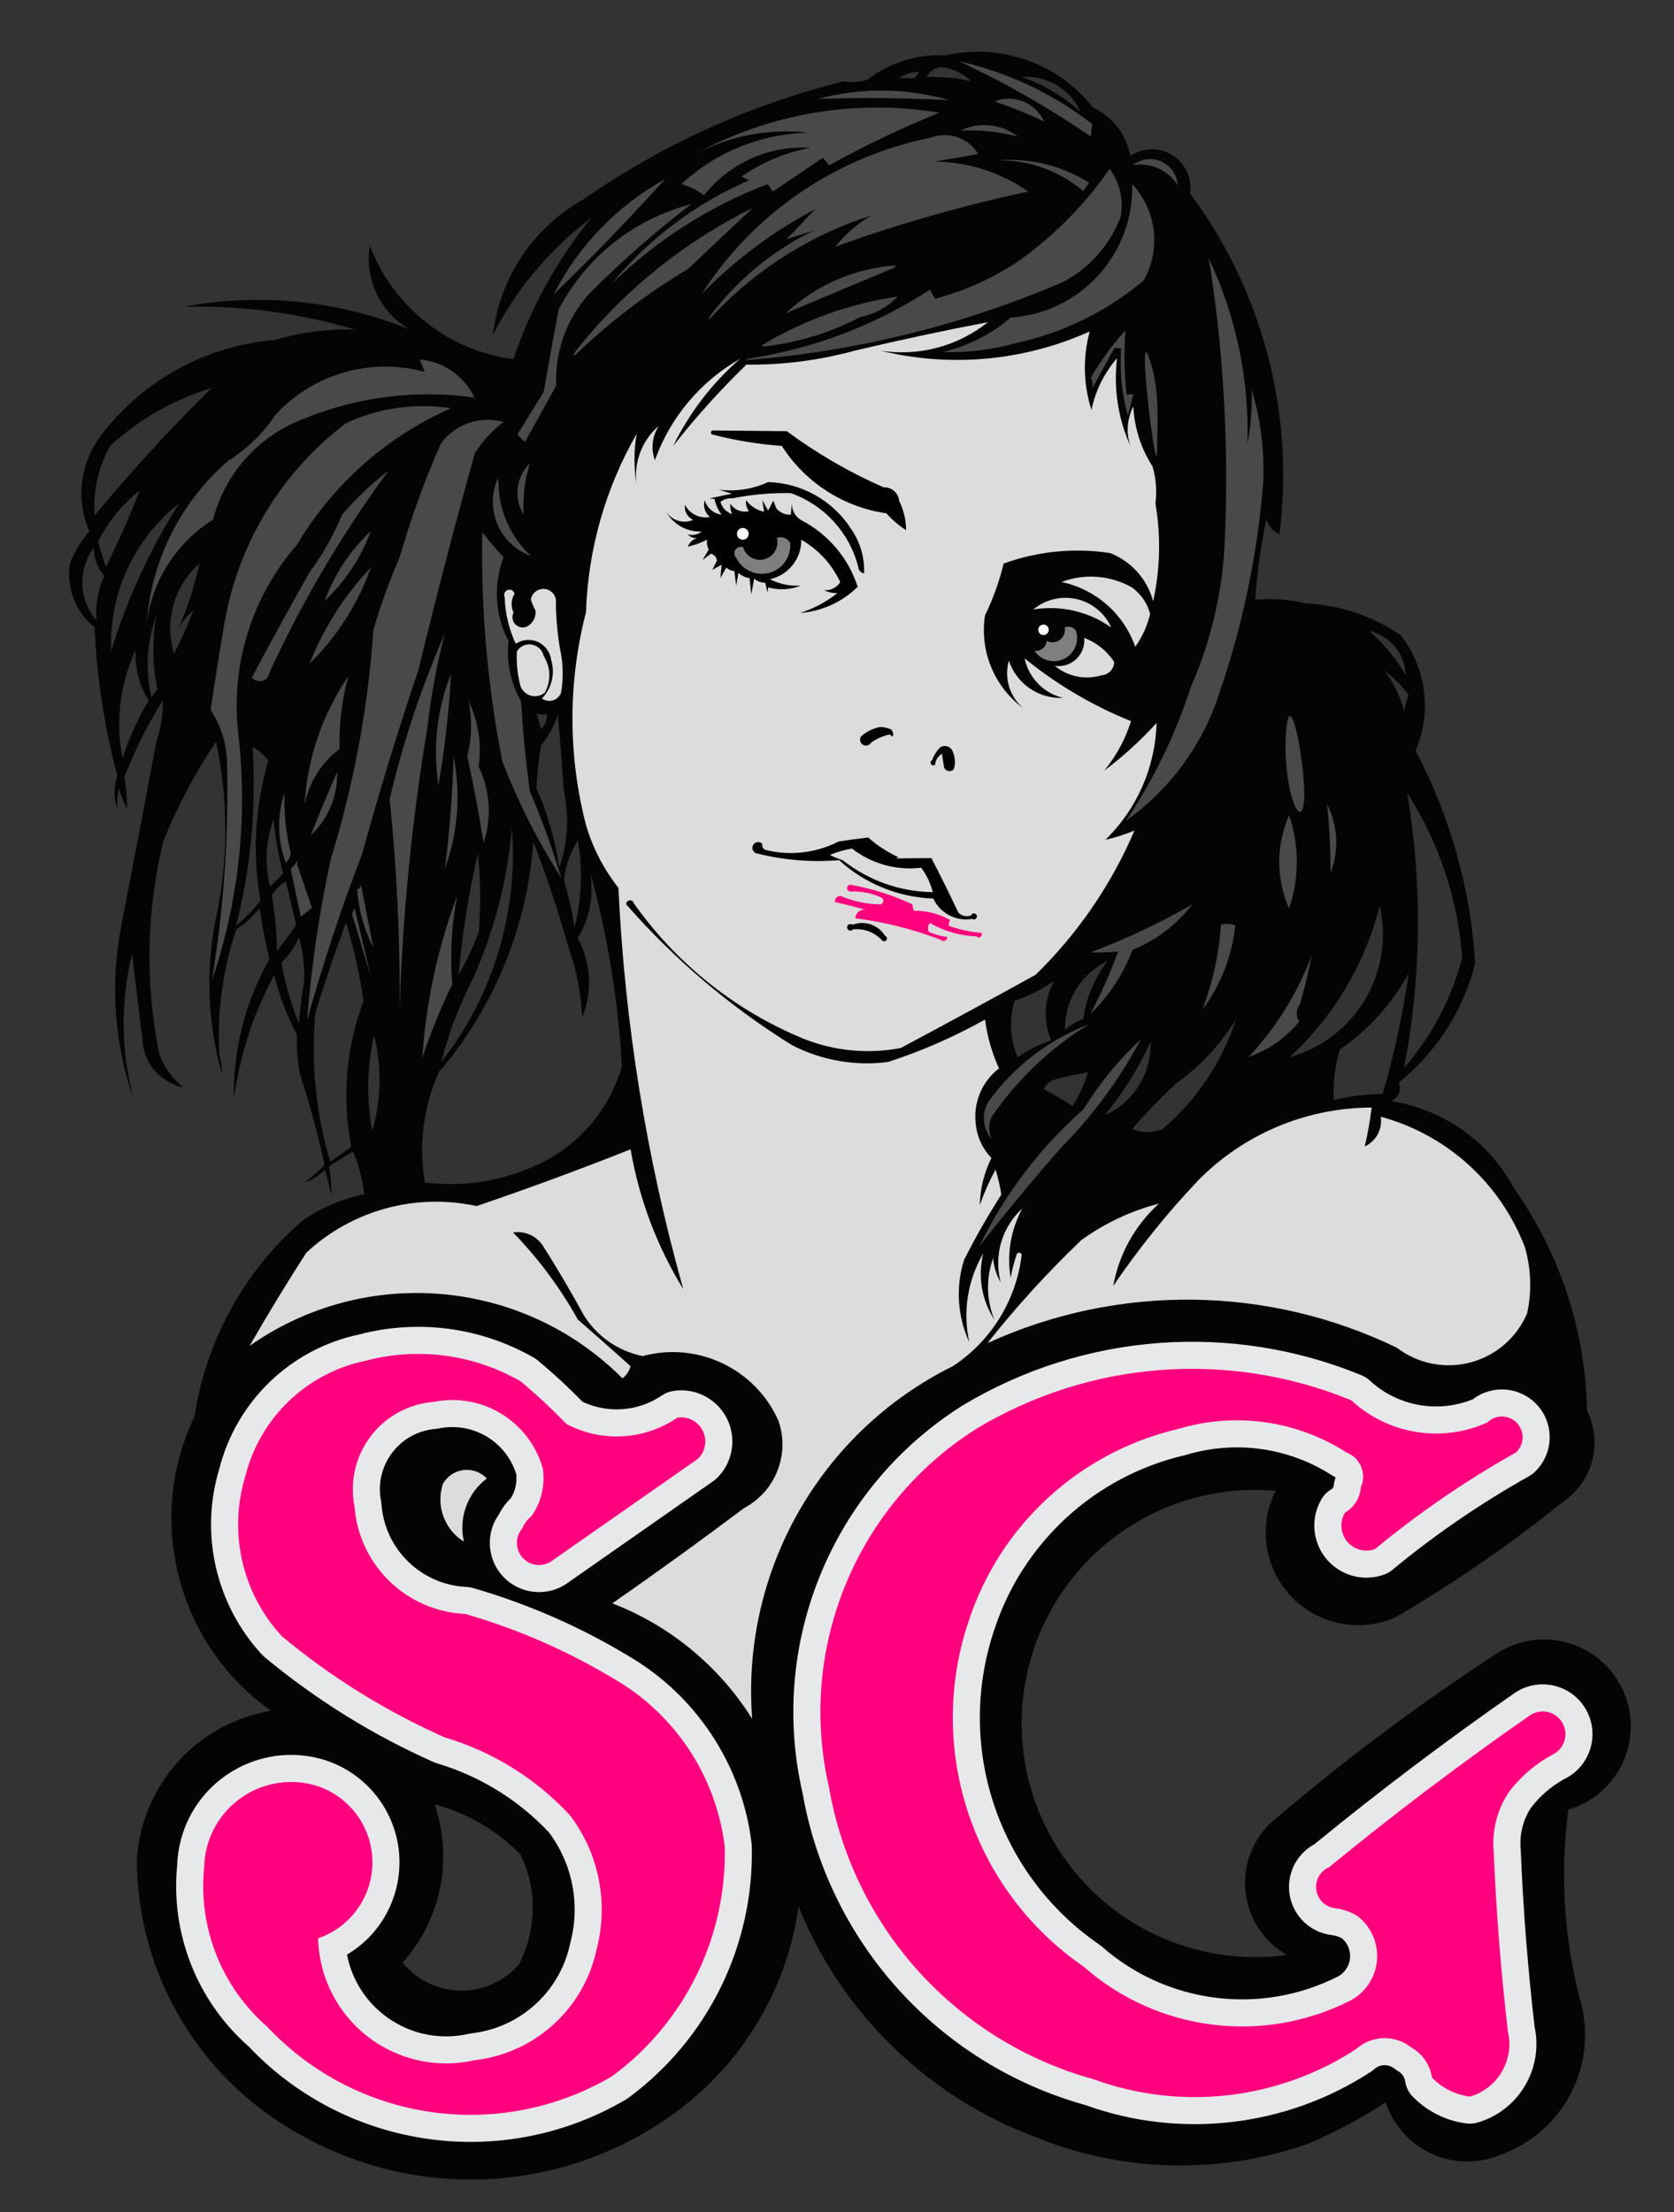 <?xml version="1.0" encoding="utf-8"?>
<!-- Generator: Adobe Illustrator 16.0.0, SVG Export Plug-In . SVG Version: 6.00 Build 0)  -->
<!DOCTYPE svg PUBLIC "-//W3C//DTD SVG 1.1//EN" "http://www.w3.org/Graphics/SVG/1.1/DTD/svg11.dtd">
<svg version="1.1" id="Capa_1" xmlns="http://www.w3.org/2000/svg" xmlns:xlink="http://www.w3.org/1999/xlink" x="0px" y="0px"
	 width="578.971px" height="764.961px" viewBox="0 0 578.971 764.961" enable-background="new 0 0 578.971 764.961"
	 xml:space="preserve">
<rect x="0" y="0" width="578.971" height="764.961" fill="#333333" stroke="none"/>
<g>
	<path fill-rule="evenodd" clip-rule="evenodd" fill="#040404" d="M127.904,84.886c-1.909,11.623,3.6,23.209,13.82,29.065
		c-24.776-10.071-51.929-12.797-78.212-7.852c20.02-0.519,39.996,2.131,59.188,7.852c-9.393-0.253-18.768,0.97-27.782,3.624
		c-23.333,1.938-44.793,13.543-59.188,32.01c-7.921,9.552-9.789,22.749-4.832,34.124c-2.76,3.261-5.001,6.927-6.644,10.871
		c-1.496,8.436,1.75,17.014,8.456,22.347c0.767,17.344,3.399,34.555,7.852,51.336c-1.238,3.725-1.238,7.75,0,11.475
		c-0.184-2.333,0.021-4.679,0.604-6.945c0.73,2.38,1.639,4.702,2.718,6.945c0.116-3.646-0.188-7.294-0.906-10.871
		c3.538-9.276,7.989-18.178,13.287-26.574c0.147,4.72-0.569,9.428-2.114,13.891c-4.079,21.651-8.206,43.293-12.381,64.925
		c-3.693,19.786-2.131,40.194,4.53,59.188c-4.503-16.483-4.711-33.844-0.604-50.431c1.274,10.875,2.583,21.747,3.926,32.614
		c1.532,6.88,6.979,12.209,13.891,13.589c-3.932-2.993-6.877-7.095-8.456-11.777c-4.953-24.37-4.438-49.536,1.51-73.683
		c4.899-11.944,10.968-23.375,18.119-34.124c4.338,20.102,4.338,40.897,0,61c-3.633,17.927-2.908,36.465,2.114,54.054
		c-0.034-2.218-0.343-4.423-0.92-6.564c-0.879-14.805,1.121-29.641,5.89-43.684c3.075-1.912,5.77-4.374,7.951-7.264
		c0.952,5.926,2.098,11.819,3.436,17.67c-8.359,14.703-12.598,31.388-12.271,48.297c2.022-14.992,6.745-29.493,13.939-42.8
		c1.806,7.154,4.441,14.073,7.854,20.615c-0.113,4.472,0.216,8.944,0.981,13.351c3.395,10.401,6.261,20.968,8.59,31.658
		c-2.144,2.326-4.53,4.415-7.117,6.234c2.738-0.918,5.214-2.483,7.215-4.565c0.922,2.926,1.644,5.91,2.16,8.934
		c0.168-3.373-0.096-6.753-0.786-10.059c2.762-1.77,5.556-3.489,8.381-5.157c1.985,4.734,3.288,9.727,3.868,14.827
		c-7.638,1.51-14.881,4.582-21.274,9.026c-20.148,17.374-33.412,41.387-37.392,67.691c-17.19,35.858-6.024,78.886,26.432,101.86
		c-25.601,4.274-44.854,25.667-46.417,51.575c0.163,39.413,21.615,75.661,56.087,94.769c42.871,24.503,96.392,20.149,134.739-10.96
		c20.75-16.97,34.333-41.144,38.037-67.691c15.007,37.089,44.974,66.118,82.52,79.94c30.086,12.114,63.565,12.803,94.124,1.935
		c9.204-3.954,18.048-8.7,26.433-14.184c2.578,7.94,8.386,14.426,15.994,17.862c7.608,3.436,16.313,3.505,23.976,0.189
		c21.994-7.975,33.894-31.774,27.077-54.154c-5.439-21.257-6.753-43.36-3.868-65.112c8.344-2.44,15.22-8.377,18.849-16.275
		c3.63-7.899,3.657-16.983,0.074-24.903s-10.424-13.897-18.753-16.387c-8.328-2.488-17.327-1.244-24.668,3.411
		c-26.537,17.276-51.946,36.226-76.073,56.732c-7.641,5.841-11.846,15.123-11.197,24.719c0.648,9.597,6.063,18.229,14.421,22.988
		c-22.785,3.117-45.819-3.624-63.329-18.534c-17.51-14.909-27.836-36.575-28.39-59.565c-0.554-22.991,8.716-45.129,25.487-60.865
		c16.771-15.735,39.454-23.578,62.363-21.562c-6.096,12.026-4,26.584,5.241,36.403c9.241,9.818,23.645,12.792,36.019,7.435
		c20.312-11.855,39.707-25.217,58.021-39.97c10.327-6.935,13.913-20.449,8.381-31.59c-0.518-27.512-9.276-54.236-25.143-76.718
		c-8.624-16.233-24.388-27.459-42.549-30.3c2.492-1.068,3.646-3.955,2.579-6.447c13.095-10.484,22.381-24.981,26.432-41.26
		c-1.581-25.685-8.613-50.739-20.63-73.494c5.717-13.265,3.739-28.592-5.157-39.971c-9.729-6.638-21.114-10.434-32.879-10.959
		c-5.691-1.387-11.573-1.823-17.407-1.29c0.617-9.322,1.91-18.586,3.868-27.721c0.757,2.252,2.382,4.109,4.513,5.157
		c5.301-41.846-5.787-84.12-30.944-117.977c0.772-5.22-1.621-10.401-6.096-13.198s-10.181-2.677-14.534,0.305
		c-1.306-7.356-6.118-13.613-12.894-16.762c-12.09-15.314-31.895-22.334-50.931-18.051c-9.733-0.501-19.328,2.469-27.076,8.381
		c-2.699,0.899-5.577,1.121-8.381,0.645c-32.083,8.002-62.445,21.764-89.611,40.615c-17.473,9.708-29.224,27.213-31.589,47.062
		c8.171-15.949,19.854-29.836,34.168-40.615c-11.901,14.569-21.074,31.167-27.077,48.996
		C155.015,121.253,135.939,106.142,127.904,84.886L127.904,84.886z M73.174,134.184c-14.22,14.007-27.726,28.722-40.465,44.089
		c-0.591-8.411,1.299-16.811,5.436-24.158C48.191,144.945,60.159,138.135,73.174,134.184L73.174,134.184z M48.412,169.515
		c-3.584,9.005-7.513,17.87-11.777,26.574c-0.982-2.895-1.889-5.815-2.718-8.758C37.382,180.4,42.331,174.317,48.412,169.515
		L48.412,169.515z M62.001,174.045c-10.093,15.884-18.015,33.048-23.554,51.034C37.634,205.27,46.399,186.278,62.001,174.045
		L62.001,174.045z M32.407,189.446c0.041,3.545,1.323,6.965,3.624,9.663c-2.124,4.843-3.056,10.124-2.718,15.401
		C27.221,207.382,26.845,196.995,32.407,189.446L32.407,189.446z M61.539,217.705c1.285-2.514,3.086-4.736,5.294-6.517
		c-1.92,5.06-4.138,10-6.644,14.797c-3.417-11.188,0.005-23.341,8.757-31.104C67.292,202.731,64.808,210.382,61.539,217.705
		L61.539,217.705z M54.15,212.698c-1.574,8.494-1.471,17.214,0.302,25.668l-2.114,2.718
		C50.165,231.647,50.795,221.782,54.15,212.698L54.15,212.698z M46.902,224.777c-0.325,6.165,1.256,12.281,4.53,17.515
		c-3.782,6.27-6.822,12.958-9.06,19.93C39.902,249.575,41.487,236.471,46.902,224.777L46.902,224.777z M87.368,258.296
		c2.191,1.125,4.062,2.787,5.436,4.832c-4.651,15.675-5.581,32.219-2.718,48.316c-2.503,3.208-5.337,6.143-8.456,8.757
		C86.791,299.998,88.727,279.105,87.368,258.296L87.368,258.296z M94.615,283.361c0.566,6.325,1.678,12.589,3.322,18.723
		l-4.529,4.53C91.47,298.917,91.891,290.815,94.615,283.361L94.615,283.361z M98.843,304.801l3.624,15.099l-6.644,9.06
		c-0.124-6.478-0.729-12.938-1.812-19.327C95.22,307.666,96.875,306.01,98.843,304.801L98.843,304.801z M103.372,324.128
		c1.427,5.003,2.039,10.203,1.812,15.401c-0.869,4.795-1.474,9.634-1.812,14.495c-2.729-6.821-4.753-13.904-6.039-21.138
		C99.924,330.41,101.98,327.43,103.372,324.128L103.372,324.128z M119.679,318.994c2.708,8.891,4.727,17.977,6.04,27.178
		c-6.032,16.099-7.496,33.552-4.228,50.431l-7.248,5.133c-5.042-16.717-6.786-34.255-5.134-51.638
		C112.352,339.637,115.876,329.265,119.679,318.994L119.679,318.994z M129.342,357.949c2.782,10.926,2.573,22.4-0.604,33.217
		C126.74,380.164,126.945,368.873,129.342,357.949L129.342,357.949z M165.278,295.138c0.946,9.03,1.047,18.129,0.302,27.178
		c-1.923,5.107-4.246,10.055-6.945,14.797C159.853,322.981,162.072,308.955,165.278,295.138L165.278,295.138z M177.055,286.38
		c2.236,29.084-6.489,57.953-24.46,80.93c2.542-9.938,6.188-19.561,10.871-28.688C170.897,322.095,175.491,304.434,177.055,286.38
		L177.055,286.38z M192.916,247.236c0.817,8.797,1.522,17.604,2.114,26.418c1.876,8.787,1.329,17.918-1.585,26.418
		c-1.378-9.477-4.044-18.72-7.925-27.475c0.253-4.957,0.782-9.896,1.585-14.794C189.688,254.677,191.66,251.092,192.916,247.236
		L192.916,247.236z M199.256,291.619c0.311-0.533,0.575-1.326,0.529-1.585c1.808,10.176,1.448,20.619-1.057,30.646
		c-0.875-5.535-2.111-11.006-3.698-16.379C195.551,299.827,196.99,295.51,199.256,291.619L199.256,291.619z M204.012,301.129
		c6.073,22.089,9.792,44.759,11.096,67.631c-4.521,15.774-16.003,28.617-31.173,34.872c-11.628,5.059-24.406,6.884-36.986,5.283
		c-2.171-12.872-0.518-26.1,4.755-38.042c19.177-22.403,30.659-50.368,32.759-79.783c4.622,11.954,8.677,24.12,12.152,36.457
		c2.777,7.822,4.38,16.013,4.755,24.305c3.612-8.934,3.031-19.016-1.585-27.475C204.071,317.437,205.581,309.135,204.012,301.129
		L204.012,301.129z M364.635,339.172c-3.565,6.323-3.956,13.952-1.057,20.606c-4.137,1.362-8.053,3.32-11.624,5.812
		c-2.608-6.196-2.982-13.107-1.057-19.549C355.775,344.406,360.4,342.094,364.635,339.172L364.635,339.172z M383.128,332.303
		c-4.561,5.818-7.479,12.75-8.454,20.078c-2.318,0.842-4.467,2.095-6.341,3.699C368.197,345.945,373.976,336.659,383.128,332.303
		L383.128,332.303z M376.259,370.874c-1.215,4.101-2.993,8.013-5.283,11.624c-3.229-2.134-6.581-4.075-10.039-5.812
		c0.663-1.388,1.782-2.506,3.17-3.17C368.095,372.369,372.154,371.486,376.259,370.874L376.259,370.874z M397.922,360.306
		c0.396,10.899-5.881,20.942-15.851,25.362C388.441,377.944,393.771,369.417,397.922,360.306L397.922,360.306z M427.51,352.381
		c-4.779,14.779-13.558,27.946-25.361,38.042c-3.379,1.423-7.188,1.423-10.567,0c4.793-5.58,9.909-10.872,15.323-15.851
		C415.195,368.637,422.204,361.089,427.51,352.381L427.51,352.381z M477.177,313.282c5.304,22.973-8.444,46.043-31.174,52.308
		C461.267,351.562,472.101,333.382,477.177,313.282L477.177,313.282z M487.216,336.53c-2.005,14.108-5.007,28.057-8.982,41.741
		c-5.695,0.092-11.364,0.801-16.908,2.113c-0.349-5.892,0.367-11.798,2.114-17.436C473.319,356.12,481.462,347.072,487.216,336.53
		L487.216,336.53z M485.631,369.289c6.006-31.387,6.363-63.593,1.057-95.105c11.023,17.125,17.564,36.748,19.021,57.063
		C502.029,345.302,495.158,358.32,485.631,369.289L485.631,369.289z M478.762,231.914c3.236,2.366,6.088,5.218,8.454,8.454
		c-0.768,1.864-1.301,3.816-1.585,5.812C484.404,240.981,482.061,236.113,478.762,231.914L478.762,231.914z M473.478,218.176
		c7.254,1.574,12.491,7.903,12.681,15.323C482.837,227.705,478.548,222.523,473.478,218.176L473.478,218.176z M61.539,217.705
		c-0.272,0.533-0.521,1.079-0.746,1.636C61.046,218.798,61.295,218.252,61.539,217.705L61.539,217.705z M189.233,246.966
		c-1.208,0.173-2.438,0.104-3.621-0.201c0.564,1.785,1.034,3.597,1.408,5.431C188.469,250.848,189.274,248.945,189.233,246.966
		L189.233,246.966z M310.979,26.961l5.264,0.123c0,0,1.774-2.142,1.53-2.203C315.35,24.869,312.98,25.595,310.979,26.961
		L310.979,26.961z M320.527,26.656c1.103-2.468,3.786-3.823,6.426-3.244c3.35,0.6,6.429,2.226,8.813,4.651
		C330.769,26.942,325.646,26.469,320.527,26.656L320.527,26.656z M353.883,26.778c7.288,2.63,14,6.641,19.769,11.812
		c-3.508-7.702-11.38-12.464-19.829-11.996C353.628,26.605,353.658,26.697,353.883,26.778L353.883,26.778z M150.317,623.968
		c6.491,18.915,2.253,39.86-11.08,54.765c4.91,5.992,12.209,9.519,19.955,9.641s15.152-3.173,20.248-9.008
		c6.191-11.854,6.426-25.934,0.633-37.986C171.911,632.993,161.627,626.975,150.317,623.968L150.317,623.968z"/>
	<path fill-rule="evenodd" clip-rule="evenodd" fill="#DDDBDB" d="M258.044,126.199c-9.031,8.768-17.461,18.134-25.232,28.036
		c5.619-11.491,13.483-21.739,23.13-30.139c-13.678,7.798-24.119,20.227-29.438,35.045c-1.459-3.968-0.938-8.394,1.402-11.916
		c-5.881,5.008-8.791,12.678-7.71,20.326c-1.014-5.797-1.014-11.726,0-17.522c-10.809,18.813-16.826,39.994-17.523,61.68
		c-6.245,24.134-6.245,49.461,0,73.595c2.32,7.891,6.126,15.266,11.214,21.729c2.196,46.96,9.72,93.519,22.429,138.78
		c-9.089-14.818-15.273-31.231-18.224-48.363c-17.592,6.979-35.354,13.523-53.269,19.626c-21.082-4.604-43.081,1.419-58.876,16.121
		c-6.812,10.58-13.356,21.331-19.625,32.241c39.991-28.139,94.433-23.404,128.967,11.215c1.365-1.062,2.349-2.537,2.804-4.206
		c-6.032-5.421-12.107-10.794-18.224-16.12c-6.128-10.983-13.668-21.115-22.429-30.14c4.174-0.637,8.321,1.299,10.514,4.906
		c4.937,7.786,9.612,15.734,14.019,23.831c4.556,7.272,11.909,12.345,20.326,14.019c19.042-5.125,38.978,4.396,46.961,22.429
		c3.995,11.61-1.062,24.399-11.916,30.14c-14.987,11.254-30.175,22.236-45.559,32.942c20.007,7.753,36.972,21.768,48.363,39.951
		c-3.895-50.997,23.561-99.252,69.39-121.958c13.25-8.696,21.975-22.81,23.83-38.55c-0.098-0.445-0.508-0.753-0.963-0.721
		s-0.818,0.394-0.853,0.85c-0.856,2.563-1.529,5.185-2.011,7.844c-1.366-8.203,0.05-16.629,4.022-23.936
		c-7.067,6.45-9.939,16.309-7.442,25.545c-1.517-2.574-2.412-5.467-2.614-8.447c-2.52,6.909-2.376,14.51,0.402,21.32
		c-4.4-6.782-5.785-15.088-3.822-22.93c-5.448,9.276-7.174,20.274-4.827,30.774c-4.141-8.963-4.786-19.148-1.811-28.562
		c3.909-7.721,8.205-15.239,12.873-22.527c-0.455-2.929-1.127-5.819-2.011-8.648c-2.133,3.939-3.949,8.042-5.431,12.27
		c0.118-5.662,1.492-11.227,4.022-16.293c-3.115-3.218-5.032-7.406-5.431-11.867c-0.879-7.343,2.18-14.604,8.045-19.108
		c-2.448-5.357-4.075-11.053-4.827-16.896c-10.682,5.997-21.934,10.915-33.59,14.683c-11.398,1.477-22.976-0.559-33.188-5.833
		c-21.42-13.287-40.741-29.692-57.325-48.676c-0.034-0.681,0.453-1.276,1.126-1.38c0.674-0.104,1.316,0.319,1.489,0.978
		c14.213,20.162,33.696,36.026,56.319,45.86c11.282,5.075,23.854,6.55,36.004,4.224c15.619-8.33,31.174-16.778,46.664-25.343
		c14.568-14.216,26.188-31.168,34.194-49.882c-3.256,1.354-6.62,2.431-10.058,3.218c10.931-10.664,17.279-25.165,17.7-40.429
		c-5.491,6.066-11.553,11.589-18.103,16.494c4.164-5.045,7.307-10.852,9.253-17.097c-13.293-5.348-25.702-12.671-36.809-21.723
		c1.424,6.734,6.587,12.053,13.275,13.677c-8.415,0.385-16.06-4.875-18.706-12.873c-1.713,6.008,0.254,12.463,5.028,16.494
		c-10.091-7.405-15.211-19.817-13.275-32.182c2.789-5.716,4.947-11.718,6.437-17.902c11.776-4.254,24.429-5.499,36.809-3.62
		c7.346,2.864,12.879,9.069,14.885,16.694c2.454-11.105,2.728-22.582,0.804-33.792c0.558-4.314,0.216-8.697-1.005-12.873
		c-4.004-6.198-6.294-13.347-6.638-20.717c-2.196,4.229-2.561,9.173-1.006,13.677c-4.293-9.51-5.894-20.015-4.626-30.372
		c-4.439,5.108-7.487,11.273-8.851,17.901c-2.828-8.801-3.037-18.235-0.604-27.154c-22.718,10.236-48.209,12.572-72.41,6.638
		c13.237,2.091,26.744-1.486,37.211-9.855c-15.424,2.95-30.78,6.236-46.061,9.855c-12.446,3.412-25.313,5.037-38.217,4.827
		C257.786,126.088,258.098,126.146,258.044,126.199L258.044,126.199z M341.527,464.467c45.068-20.584,96.967-20.004,141.564,1.582
		c7.236,5.545,16.63,7.433,25.446,5.112c8.815-2.32,16.063-8.587,19.633-16.976c1.662-7.591,1.39-15.477-0.791-22.935
		c-8.46-22.118-26.973-38.867-49.824-45.08c0.645,4.277-1.611,8.466-5.536,10.281c1.039-4.434,1.831-8.922,2.373-13.444
		c-22.618,0.038-44.273,9.156-60.106,25.308c-10.716,11.32-20.501,23.486-29.262,36.38c1.974-10.98,7.537-20.994,15.817-28.471
		c-9.677,2.495-18.798,6.788-26.89,12.653C362.334,439.977,351.499,451.869,341.527,464.467L341.527,464.467z M177.62,211.829
		c-0.988-2.061-0.879-4.513,0.349-6.499c-0.118-0.505-0.445-0.937-0.9-1.186s-0.995-0.293-1.484-0.121
		c-0.489,0.172-0.882,0.545-1.08,1.025c-0.198,0.479-0.182,1.021,0.044,1.488c0.171,5.567,1.472,11.041,3.822,16.091
		c2.289-1.529,5.207-1.761,7.708-0.613c2.502,1.148,4.229,3.513,4.561,6.245c1.422,4.681,0.19,9.765-3.218,13.275
		c1.1,0.806,2.516,1.048,3.821,0.652c1.305-0.396,2.349-1.382,2.816-2.664c0.846-5.074,0.71-10.264-0.402-15.286
		c-0.855-5.12-1.326-10.297-1.408-15.488c0.19-1.148-0.085-2.325-0.764-3.271c-0.679-0.945-1.706-1.582-2.855-1.769
		s-2.325,0.091-3.269,0.772c-0.943,0.681-1.578,1.71-1.762,2.859c0.412,1.323,0.951,2.603,1.609,3.822
		c0.241,2.212-0.869,4.353-2.816,5.431c-1.418,0.722-3.143,0.411-4.22-0.76C177.166,214.738,176.956,213.139,177.62,211.829
		L177.62,211.829z M178.774,225.243c-0.206,3.717,0.133,7.444,1.005,11.063c0.309,1.882,1.603,3.455,3.39,4.12
		c1.788,0.666,3.795,0.321,5.259-0.902c2.228-3.971,2.073-8.85-0.402-12.671c-0.422-2.027-2.04-3.592-4.08-3.947
		C181.906,222.551,179.856,223.478,178.774,225.243L178.774,225.243z M160.447,533.117c-1.893-8.203,1.206-16.754,7.914-21.842
		c-2.073-2.208-5.076-3.292-8.081-2.917c-3.005,0.376-5.649,2.166-7.114,4.816C150.701,520.706,153.709,528.946,160.447,533.117
		L160.447,533.117z M367.132,201.274c8.081-3.083,17.124-2.341,24.594,2.019c2.967,2.238,5.099,5.404,6.058,8.993
		c-0.957,4.091-2.703,7.957-5.14,11.379C388.645,212.251,378.969,203.759,367.132,201.274L367.132,201.274z"/>
	<path fill-rule="evenodd" clip-rule="evenodd" fill="#494949" d="M264.459,118.841c14.138-8.395,29.788-13.931,46.061-16.292
		c-3.473,3.604-7.964,6.061-12.873,7.04c-10.513,5.526-21.979,9.007-33.791,10.258C263.192,119.917,263.494,119.414,264.459,118.841
		L264.459,118.841z M177.62,211.829c0.156,0.325,0.34,0.641,0.55,0.944c-0.304-0.437-0.505-1.041-0.402-1.207
		C177.715,211.652,177.666,211.74,177.62,211.829L177.62,211.829z M164.214,137.711c-3.506-7.55-10.765-12.664-19.055-13.425
		l1.732,4.331c-18.58-5.089-38.448,0.587-51.535,14.724c-4.282,6.452-9.893,11.915-16.457,16.023
		c-16.507,14.268-26.639,34.532-28.149,56.298c1.811-14.84,10.251-28.059,22.952-35.944c4.054-15.836,15.506-28.739,30.748-34.645
		c19.286-8.039,40.419-10.587,61.062-7.362C164.812,137.602,164.163,137.602,164.214,137.711L164.214,137.711z M155.985,141.175
		c-12.373-1.918-25.037-0.109-36.377,5.197c-22.282,16.935-37.297,41.702-42.007,69.29c-1.717,9.939-3.305,19.901-4.764,29.881
		c3.259,4.911,5.197,10.579,5.63,16.457c0.768,25.803-0.973,51.619-5.197,77.085c9.402-27.543,12.509-56.844,9.095-85.747
		c-2.607-23.548,4.776-47.11,20.354-64.96C115.121,167.478,133.744,150.974,155.985,141.175L155.985,141.175z M174.174,145.939
		c-8.046-2.28-16.665,0.65-21.653,7.362c-5.675,12.788-10.45,25.956-14.291,39.409c-3.554,8.174-6.591,16.563-9.094,25.118
		c-1.835,26.896-6.776,53.49-14.725,79.25c-3.986,18.417-6.734,37.081-8.228,55.865c5.425-19.493,11.784-38.715,19.055-57.598
		c5.868-21.407,12.367-42.637,19.488-63.66c6.054-25.086,12.551-50.063,19.488-74.92
		C166.826,152.565,170.205,148.892,174.174,145.939L174.174,145.939z M134.333,162.829c-5.864,4.47-11.235,9.551-16.023,15.157
		c-2.907,7.084-6.689,13.777-11.26,19.921c-6.803,12.036-13.444,24.163-19.921,36.377c0.857,1.084,2.283,1.544,3.611,1.164
		c1.329-0.379,2.296-1.523,2.452-2.896C104.518,207.983,118.302,184.623,134.333,162.829L134.333,162.829z M128.27,183.616
		c-7.168,6.717-12.656,15.024-16.023,24.251C119.392,201.132,124.877,192.831,128.27,183.616L128.27,183.616z M129.568,194.875
		c-9.749,9.925-17.407,21.706-22.519,34.645c9.539-9.339,16.8-20.75,21.22-33.346C128.263,196.193,128.913,195.543,129.568,194.875
		L129.568,194.875z M120.474,233.851c-2.22,8.182-3.241,16.643-3.031,25.118c-6.318,4.768-10.64,11.713-12.126,19.488
		C106.221,262.487,111.461,247.065,120.474,233.851L120.474,233.851z M116.144,268.063c-3.03,6.868-5.918,13.799-8.661,20.787
		c6.109-5.683,9.431-13.75,9.094-22.086C116.583,266.91,116.366,267.559,116.144,268.063L116.144,268.063z M166.812,184.049
		c2.335,2.986,4.791,5.876,7.362,8.661c-3.627,9.47-2.996,20.044,1.732,29.016c-0.82,7.214,0.698,14.5,4.331,20.787
		c0.582,10.431,1.593,20.833,3.031,31.181c4.181,9.744,7.796,19.721,10.827,29.881c-8.102-12.718-14.92-26.209-20.354-40.275
		C168.609,237.206,166.287,210.637,166.812,184.049L166.812,184.049z M153.82,219.127c-8.05,18.446-14.427,37.578-19.055,57.165
		c2.464,24.172,3.62,48.458,3.464,72.755c1.007-32.512,4.189-64.92,9.527-97.006C149.01,240.941,151.036,229.944,153.82,219.127
		L153.82,219.127z M155.985,232.985c-4.858,12.231-6.354,25.539-4.331,38.543C153.856,258.777,155.303,245.907,155.985,232.985
		L155.985,232.985z M162.048,242.513c3.427,6.977,4.636,14.835,3.465,22.519c4.005,8.242,4.626,17.723,1.732,26.417
		c-1.583-10.014-3.46-19.979-5.63-29.881C163.196,255.33,163.345,248.815,162.048,242.513L162.048,242.513z M156.852,261.567
		c-0.328,13.036-1.34,26.046-3.031,38.976C158.403,288.079,159.452,274.59,156.852,261.567L156.852,261.567z M158.151,309.638
		c-6.752,18.078-10.837,37.043-12.126,56.298c2.882-8.743,6.354-17.279,10.394-25.551
		C155.583,330.105,156.166,319.759,158.151,309.638L158.151,309.638z M98.388,274.126c-0.231,6.995,0.497,13.989,2.165,20.787
		c-0.087,1.341-0.712,2.59-1.732,3.464C95.944,290.575,95.791,282.027,98.388,274.126L98.388,274.126z M102.719,298.811
		l5.197,15.157L104.018,317l-3.464-16.456l2.599-3.032L102.719,298.811L102.719,298.811z M124.805,305.74l4.331,22.086
		c-3.209-6.343-5.124-13.263-5.63-20.354c0.402-0.057,0.765-0.272,1.008-0.597C124.758,306.55,124.862,306.142,124.805,305.74
		L124.805,305.74z M122.64,313.968l5.63,23.818l-6.496-21.653L122.64,313.968L122.64,313.968z M172.442,167.159
		c0.112,9.571,4.189,18.667,11.26,25.118c-5.154-1.822-9.329-5.688-11.542-10.688c-2.212-4.999-2.267-10.689-0.151-15.729
		C172.212,165.376,172.429,166.025,172.442,167.159L172.442,167.159z M183.269,160.23c-1.765,5.744-2.498,11.755-2.165,17.755
		C177.54,172.299,178.443,164.894,183.269,160.23L183.269,160.23z M181.536,152.868l10.827-19.488
		c-0.517-11.604,3.524-22.949,11.26-31.614c11.087-11.218,22.954-21.638,35.511-31.181c-19.755,5.092-36.433,18.308-45.905,36.377
		c-1.798,9.515-3.531,19.043-5.197,28.582l-9.094,14.725L181.536,152.868L181.536,152.868z M200.591,119.522
		c16.289-19.966,36.667-36.21,59.763-47.637l-22.519,21.22c-13.427,7.962-25.92,17.404-37.244,28.149
		C197.463,124.222,197.463,123.356,200.591,119.522L200.591,119.522z M191.497,101.767c13.297-12.838,26.152-26.126,38.542-39.842
		C213.512,71.072,200.092,84.945,191.497,101.767L191.497,101.767z M247.362,108.263c14.903-15.649,33.526-27.27,54.133-33.779
		c-4.859,2.745-9.128,6.424-12.559,10.827c21.767-7.875,44.05-14.242,66.691-19.055c-9.523-6.674-20.85-10.299-32.479-10.394
		c5.064-0.792,10.118-1.658,15.157-2.599c-3.382-5.634-10.332-8.011-16.456-5.63c-32.665,6.553-61.267,26.09-79.251,54.133
		c11.498-11.836,24.799-21.776,39.409-29.448l-9.96,10.394l9.527-3.032c-13.303,6.418-24.995,15.742-34.212,27.283
		C244.149,110.987,244.149,111.636,247.362,108.263L247.362,108.263z M211.418,98.302c15.457-15.165,33.889-26.961,54.133-34.646
		l1.732,2.599l17.323-11.693l2.165,2.599c12.336-6.804,25.061-12.878,38.11-18.189c-28.955-4.817-58.69,0.215-84.448,14.291
		c12.092-6.376,25.831-8.943,39.409-7.362c-16.412,0.259-32.147,6.583-44.172,17.755c2.826,0.784,5.473,2.107,7.795,3.898
		c8.836-11.181,22.586-17.328,36.81-16.457c-8.547,1.621-16.661,5.014-23.818,9.96l2.598,1.299
		C240.545,70.383,224.215,82.706,211.418,98.302L211.418,98.302z M282.874,34.208c15.157-0.515,30.328-0.37,45.472,0.433
		C313.511,30.357,297.787,30.208,282.874,34.208L282.874,34.208z M377.281,47.201c-14.431-9.874-29.638-18.564-45.472-25.984
		c16.704,3.766,32.376,11.158,45.905,21.653L377.281,47.201L377.281,47.201z M261.219,124.287
		c36.595-3.184,72.447-12.183,106.208-26.657c9.299-4.792,16.481-12.873,20.15-22.669c1.085-5.812-0.282-11.814-3.778-16.582
		c-8.376,12.08-18.738,22.654-30.645,31.275c-9.059,6.261-19.147,10.879-29.806,13.643l-1.68-3.148
		c-18.374,11.953-39.03,19.958-60.66,23.509C256.809,124.347,256.914,124.662,261.219,124.287L261.219,124.287z M326.077,121.769
		c8.683-2.043,16.746-6.147,23.509-11.964c24.141-1.586,42.694-21.995,41.979-46.177c8.453,9.07,10.065,22.567,3.987,33.374
		c-12.717,10.682-27.847,18.103-44.078,21.62C343.213,120.926,334.652,121.988,326.077,121.769L326.077,121.769z M309.285,92.593
		l-37.571,15.742c10.452-9.749,23.941-15.604,38.201-16.582L309.285,92.593L309.285,92.593z M373.724,65.306
		c-8.09-6.488-18.177-9.974-28.546-9.865c11.062-0.917,22.119,1.811,31.484,7.766l-2.099,2.938L373.724,65.306L373.724,65.306z
		 M332.164,45.156c6.715-0.313,13.438,0.395,19.94,2.099C346.396,42.824,338.67,42.011,332.164,45.156L332.164,45.156z
		 M343.918,35.081c5.87,1.966,11.617,4.279,17.212,6.927C358.16,35.476,350.585,32.427,343.918,35.081L343.918,35.081z
		 M391.775,57.12c6.103-1.052,12.236,1.684,15.532,6.926c-0.203-3.575-2.385-6.738-5.655-8.196S394.57,54.881,391.775,57.12
		L391.775,57.12z M377.502,134.782l7.977-14.483l2.309,0.21c-0.57,7.841,0.21,15.722,2.309,23.298l1.89-7.556l-2.31,0.21
		c-0.85-7.386-0.99-14.836-0.42-22.249c-4.54,5.031-8.55,10.518-11.964,16.372C378.056,131.862,378.135,133.435,377.502,134.782
		L377.502,134.782z M397.232,123.238c3.988,10.705,3.09,21.897,2.938,32.954C400.021,167.248,393.244,112.533,397.232,123.238
		L397.232,123.238z M418.012,89.234c9.503,20.043,14.107,42.057,13.434,64.229c1.157-6.156,1.65-12.419,1.47-18.681
		c3.096,10.338,4.443,21.122,3.988,31.904c-1.94,24.595-6.946,48.852-14.903,72.205c-5.655,18.121-17.08,33.895-32.534,44.918
		c9.588-14.354,17.146-29.964,22.459-46.388c6.615-15.082,10.523-31.21,11.545-47.646c1.618-31.909,0.071-63.899-4.618-95.503
		L418.012,89.234L418.012,89.234z M444.808,252.946c-1.354,18.271,4.736,34.511,6.09,25.037S446.16,234.676,444.808,252.946
		L444.808,252.946z M458.979,278.092c3.795,7.427,4.219,16.125,1.165,23.885C460.213,294,459.823,286.025,458.979,278.092
		L458.979,278.092z M445.871,281.879c3.515,10.491,3.515,21.841,0,32.332C441.298,303.919,441.298,292.171,445.871,281.879
		L445.871,281.879z M427.229,320.037c-1.088,10.557-5.013,20.622-11.36,29.128c3.578-9.436,5.737-19.35,6.408-29.419
		C423.916,319.304,425.654,319.406,427.229,320.037L427.229,320.037z M377.13,329.357c12.179-4.57,23.966-10.123,35.244-16.603
		c-5.369,6.992-12.509,12.422-20.681,15.729c-3.169,8.359-8.142,15.918-14.563,22.137c3.654-6.975,6.865-14.174,9.612-21.554
		C383.546,329.341,380.337,329.438,377.13,329.357L377.13,329.357z M394.606,359.359c-7.337,13.811-16.66,26.47-27.672,37.575
		c-9.717,11.108-19.139,22.473-28.254,34.08c8.791-18.054,21.065-34.189,36.118-47.479
		C380.267,374.61,386.932,366.476,394.606,359.359L394.606,359.359z M453.736,330.231c-4.882,13.076-12.308,25.055-21.847,35.245
		c6.853-2.368,12.906-6.605,17.477-12.234c-1.265-1.879-1.146-4.366,0.292-6.117C451.208,341.542,452.567,335.907,453.736,330.231
		L453.736,330.231z M341.885,380.914c8.775-12.162,20.93-21.48,34.953-26.797c-13.422,8.144-24.943,19.069-33.788,32.041
		c-1.244,2.474-1.244,5.391,0,7.864C339.845,390.374,339.373,385.07,341.885,380.914L341.885,380.914z"/>
	<path fill-rule="evenodd" clip-rule="evenodd" fill="#E7E8E9" d="M201.531,484.786c-4.915-5.016-10.077-9.784-15.465-14.288
		c-0.415-0.347-0.86-0.657-1.329-0.928c-18.3-10.547-40.018-13.463-60.453-8.117c-23.714,5.002-42.515,23.064-48.462,46.561
		c-6.777,22.471-1.178,46.851,14.725,64.113c0.28,0.303,0.579,0.588,0.896,0.852c17.747,14.771,37.452,27.015,58.555,36.384
		c0.368,0.163,0.746,0.303,1.131,0.417c14.793,4.397,28.157,12.638,38.729,23.88c8.16,10.898,10.893,24.927,7.421,38.091
		c-0.039,0.146-0.073,0.294-0.105,0.442c-3.518,16.562-17.226,29.023-34.047,30.951c-0.344,0.04-0.686,0.099-1.023,0.176
		c-18.812,4.307-37.552-7.452-41.858-26.264c-0.085-0.37-0.164-0.742-0.236-1.115c17.63-10.492,23.416-33.29,12.924-50.92
		c-4.909-8.249-12.821-14.277-22.078-16.821c-0.031-0.009-0.062-0.017-0.092-0.024c-21.066-5.56-42.649,7.012-48.208,28.077
		c-0.762,2.889-1.194,5.854-1.287,8.841c-2.292,23.632,6.911,46.926,24.737,62.608c15.587,16.461,36.06,27.467,58.389,31.388
		c24.854,4.393,50.458-0.262,72.177-13.119c0.271-0.161,0.535-0.335,0.788-0.522c27.574-20.342,43.494-52.854,42.654-87.11
		c-0.007-0.302-0.029-0.604-0.066-0.903c-3.313-27.162-19.17-51.198-42.836-64.933c-16.775-10.094-34.797-17.951-53.609-23.372
		c-0.706-0.203-1.433-0.322-2.166-0.355c-15.613-0.711-28.235-12.972-29.398-28.558c-0.028-0.376-0.079-0.75-0.152-1.119
		c-2.246-11.361,5.143-22.393,16.504-24.639c0.797-0.157,1.603-0.269,2.413-0.333c0.379-0.03,0.757-0.083,1.13-0.159
		c11.634-2.369,23.174,4.449,26.712,15.782c0.321,2.885-0.313,5.796-1.805,8.285c-1.706,1.632-3.119,3.544-4.179,5.653
		c-5.449,7.658-3.658,18.284,4.001,23.733c5.582,3.971,13,4.209,18.824,0.604c0.147-0.092,0.293-0.188,0.435-0.287l50.893-35.57
		c0.389-0.271,0.757-0.573,1.101-0.9c7.064-6.743,7.324-17.936,0.581-24.999c-4.043-4.236-9.921-6.195-15.697-5.232
		c-1.34,0.223-2.616,0.735-3.738,1.502C220.855,488.07,210.432,488.924,201.531,484.786L201.531,484.786z"/>
	<path fill-rule="evenodd" clip-rule="evenodd" fill="#E7E8E9" d="M509.442,483.863c-12.155,4.968-26.088,2.438-35.722-6.483
		c-0.818-0.758-1.766-1.364-2.798-1.788c-45.093-18.562-96.312-14.671-138.085,10.487c-0.06,0.035-0.118,0.072-0.177,0.109
		c-44.944,28.443-67.022,82.171-55.063,133.997c9.12,51.728,47.119,93.629,97.711,107.746c32.912,11.881,69.492,7.631,98.805-11.479
		c0.406-0.265,0.792-0.562,1.153-0.887c1.977-1.781,4.954-1.866,7.03-0.201c0.396,0.318,0.817,0.604,1.259,0.853
		c1.327,0.748,2.231,2.07,2.448,3.577c0.28,1.946,1.165,3.755,2.531,5.169c4.984,5.162,11.585,8.463,18.706,9.354
		c1.271,0.159,2.562,0.055,3.793-0.306c14.176-4.153,22.773-18.51,19.744-32.967c-2.371-20.339-3.978-40.76-4.815-61.22
		c-0.006-0.149-0.016-0.298-0.029-0.447c-0.454-5.102,0.859-10.204,3.72-14.453c3.125-3.996,7.027-7.317,11.473-9.764
		c8.543-4.182,12.079-14.497,7.897-23.041c-0.14-0.285-0.287-0.566-0.442-0.844c-4.647-8.299-15.144-11.259-23.442-6.611
		c-0.385,0.215-0.761,0.445-1.128,0.689c-0.053,0.035-0.105,0.071-0.158,0.107c-23.761,16.525-46.866,33.974-69.264,52.305
		c-8.146,4.431-11.156,14.626-6.726,22.771c2.634,4.842,7.476,8.082,12.956,8.671c1.174,0.154,2.308,0.532,3.339,1.115
		c3.369,2.913,3.739,8.006,0.826,11.375c-0.588,0.68-1.284,1.256-2.062,1.706c-26.817,13.668-59.259,9.595-81.865-10.278
		c-0.28-0.246-0.575-0.475-0.882-0.686c-16.207-11.128-28.507-26.948-35.341-45.377c-7.549-20.344-7.912-42.657-1.029-63.235
		c0.009-0.025,0.018-0.052,0.026-0.078c9.857-30.356,34.9-53.328,65.993-60.534c0.19-0.045,0.38-0.095,0.567-0.15
		c16.988-5.079,35.349-2.481,50.262,7.112c0.413,0.266,0.847,0.498,1.296,0.696c-0.358,0.898-0.576,1.848-0.645,2.813
		c-0.038,0.545-0.344,1.035-0.817,1.309c-1.374,0.793-2.523,1.924-3.341,3.283c-5.125,8.529-2.365,19.598,6.164,24.723
		c4.67,2.806,10.36,3.348,15.477,1.474c0.997-0.365,1.925-0.897,2.743-1.574c14.769-12.207,30.605-23.062,47.318-32.432
		c0.62-0.348,1.198-0.765,1.724-1.243c6.747-6.144,7.237-16.594,1.094-23.341c-0.073-0.081-0.147-0.16-0.223-0.239
		C525.643,479.52,516.156,478.751,509.442,483.863L509.442,483.863z"/>
	<path fill-rule="evenodd" clip-rule="evenodd" fill="#FF007F" d="M190.461,540.064l50.893-35.57
		c2.643-2.522,3.331-6.473,1.697-9.74s-5.208-5.088-8.812-4.487c-11.378,7.767-26.117,8.609-38.306,2.188
		c-5.022-5.204-10.32-10.137-15.87-14.774c-16.236-9.358-35.515-11.915-53.629-7.114c-20.39,4.213-36.559,19.744-41.59,39.947
		c-5.915,19.352-1.124,40.389,12.586,55.271c17.083,14.218,36.051,26.004,56.365,35.022c16.546,4.918,31.473,14.177,43.231,26.814
		c10.117,13.236,13.551,30.405,9.303,46.515c-4.354,20.497-21.318,35.92-42.137,38.307c-12.968,2.969-26.584-0.048-37.085-8.215
		c-10.501-8.168-16.776-20.622-17.091-33.923c11.534-3.951,19.146-14.96,18.769-27.146s-8.654-22.704-20.41-25.935
		c-8.917-2.354-18.421-0.487-25.786,5.063s-11.778,14.172-11.973,23.393c-2.13,20.888,6.035,41.506,21.89,55.271
		c30.894,32.878,80.461,39.927,119.296,16.964c25.118-18.529,39.619-48.146,38.854-79.349
		c-2.961-24.274-17.144-45.751-38.306-58.007c-16.094-9.691-33.387-17.234-51.44-22.437c-20.344-0.926-36.792-16.902-38.306-37.212
		c-1.679-8.491,0.351-17.297,5.578-24.196c5.228-6.9,13.154-11.238,21.784-11.921c16.66-3.393,33.12,6.627,37.759,22.984
		c0.886,5.761-0.486,11.643-3.831,16.417c-1.437,1.167-2.565,2.671-3.283,4.378c-2.455,2.868-2.453,7.098,0.003,9.964
		C183.071,541.403,187.251,542.051,190.461,540.064L190.461,540.064z"/>
	<path fill-rule="evenodd" clip-rule="evenodd" fill="#FF007F" d="M470.645,514.344c1.025-2.24,1.078-4.806,0.145-7.086
		c-0.933-2.281-2.769-4.074-5.07-4.953c-17.211-11.071-38.399-14.07-58.007-8.208c-34.291,7.948-61.91,33.282-72.781,66.762
		c-14.771,44.225,1.524,92.885,39.947,119.297c25.545,22.455,62.22,27.013,92.482,11.492c5.115-2.849,8.459-8.075,8.899-13.913
		s-2.08-11.507-6.71-15.091c-2.32-1.467-4.937-2.401-7.661-2.736c-3.379-0.33-6.103-2.909-6.619-6.264
		c-0.516-3.354,1.308-6.633,4.43-7.964c22.464-18.422,45.648-35.946,69.499-52.534c1.823-1.214,4.069-1.612,6.199-1.099
		c2.129,0.514,3.948,1.892,5.018,3.803c1.07,1.91,1.295,4.182,0.62,6.265c-0.675,2.084-2.188,3.791-4.176,4.712
		c-5.749,3.119-10.782,7.406-14.775,12.586c-4.192,6.082-6.128,13.438-5.473,20.795c0.854,20.85,2.497,41.659,4.926,62.385
		c2.254,9.776-3.506,19.616-13.134,22.437c-4.999-0.625-9.634-2.942-13.134-6.566c-0.631-4.382-3.259-8.223-7.114-10.397
		c-5.655-4.538-13.766-4.306-19.153,0.547c-26.955,17.572-60.611,21.425-90.84,10.397c-47.365-13.076-82.95-52.283-91.388-100.69
		c-11.187-48.018,9.231-97.856,50.892-124.222c39.234-23.63,87.342-27.283,129.694-9.851c12.722,11.781,31.261,14.8,47.062,7.661
		c1.37-1.351,3.227-2.094,5.15-2.061s3.754,0.839,5.077,2.235c1.323,1.397,2.029,3.268,1.958,5.19s-0.913,3.736-2.336,5.032
		c-17.202,9.645-33.502,20.816-48.703,33.381c-3.446,1.263-7.314,0.215-9.651-2.614c-2.338-2.83-2.637-6.826-0.746-9.972
		C468.337,521.272,470.388,517.991,470.645,514.344L470.645,514.344z"/>
	<path fill-rule="evenodd" clip-rule="evenodd" fill="#DDDBDB" d="M375.086,220.617c4.19,1.621,7.774,4.502,10.258,8.247
		c0.011,2.407-1.826,4.419-4.225,4.626c-5.625,1.754-11.756,0.543-16.292-3.218c2.847,0.406,5.715-0.582,7.707-2.654
		c1.993-2.072,2.868-4.977,2.351-7.805C374.956,220.204,375.057,220.606,375.086,220.617L375.086,220.617z"/>
	<path fill-rule="evenodd" clip-rule="evenodd" d="M322.387,262.856c0.604-1.664,1.565-3.174,2.816-4.425
		c0.803-0.506,1.8-0.593,2.678-0.233c0.879,0.359,1.529,1.121,1.747,2.044c0.788,1.852,0.859,3.931,0.201,5.833
		c-0.569,0.577-1.433,0.752-2.183,0.444c-0.75-0.309-1.238-1.041-1.236-1.852c-0.256-1.332-0.457-2.674-0.604-4.022
		c-1.367,0.817-2.264,2.236-2.414,3.821c-0.213,0.173-0.489,0.247-0.76,0.202s-0.509-0.204-0.654-0.437s-0.184-0.516-0.105-0.779
		C321.951,263.188,322.139,262.972,322.387,262.856L322.387,262.856z"/>
	<path fill-rule="evenodd" clip-rule="evenodd" d="M308.71,254.811c0.402-0.909,0.156-1.974-0.604-2.615
		c-1.153-0.468-2.378-0.74-3.621-0.804c-2.463,0.452-4.757,1.564-6.638,3.218c-0.327,0.453-0.454,1.021-0.351,1.57
		c0.103,0.549,0.427,1.032,0.896,1.336c0.469,0.304,1.042,0.401,1.586,0.27c0.543-0.131,1.009-0.479,1.288-0.963
		c1.916-1.394,4.112-2.354,6.437-2.816C308.075,254.226,308.414,254.496,308.71,254.811L308.71,254.811z"/>
	<path fill-rule="evenodd" clip-rule="evenodd" d="M296.642,202.917c-5.354,5.283-12.412,8.491-19.913,9.051
		c4.667-1.487,9.028-3.804,12.873-6.839c-1.597,0.002-3.175-0.341-4.626-1.006c2.252,0.167,4.414-0.915,5.632-2.816
		c-2.875-6.164-7.581-11.291-13.476-14.683c0.095,6.563-4.448,12.284-10.862,13.678c3.29,1.683,6.973,2.448,10.661,2.212
		c-3.586,1.436-7.545,1.648-11.264,0.604l-0.201,1.81l-0.805-3.419c-1.403,0.012-2.762-0.489-3.822-1.408l-1.005,5.431l-0.604-5.632
		c-1.44-0.16-2.786-0.797-3.822-1.811l-0.805,4.425L254,197.486c-1.052-0.056-2.05-0.483-2.816-1.207l-2.011,3.621l0.402-4.626
		l-3.218,1.811l1.609-3.218c-0.168-1.117-0.943-2.047-2.012-2.414l-3.017,2.212l2.212-3.621c-0.565-1.044-0.777-2.244-0.603-3.419
		c-2.093,1.101-4.326,1.913-6.638,2.414c0.557-1.519,1.843-2.653,3.419-3.017c-1.272,0.219-2.566-0.238-3.419-1.207
		c1.678,0.438,3.464,0.065,4.827-1.006c-5.163,0.238-10.007-2.497-12.47-7.04c1.963,3.215,5.99,4.5,9.453,3.017
		c-1.983-0.938-3.124-3.058-2.816-5.23c1.624,3.174,5.148,4.895,8.649,4.224c-1.744-1.388-2.462-3.702-1.81-5.833
		c0.756,2.696,3.055,4.678,5.833,5.028c-1.229-1.59-2.056-3.453-2.414-5.431l-1.811-0.201c2.611-0.557,5.226-1.094,7.845-1.609
		l-4.626-1.408c5.832,0.761,11.76-0.146,17.097-2.615c11.696,0.323,22.471,6.426,28.763,16.292c3.09,4.482,4.643,9.846,4.425,15.286
		c-1.114-0.16-1.958-1.088-2.011-2.212c-3.012-11.883-11.77-21.472-23.333-25.544c-6.817-0.136-13.629,0.471-20.315,1.81
		c-1.444-0.108-2.877,0.321-4.023,1.207c0.548,1.993,2.059,3.579,4.023,4.224c-0.495-1.139-0.703-2.382-0.604-3.621
		c1.357,2.168,3.952,3.222,6.437,2.615c-0.797-1.105-1.155-2.467-1.006-3.822c1.512,2.063,3.732,3.495,6.235,4.023l-0.604-4.023
		l2.012,3.621l1.81-3.419l1.006,2.615c1.218,1.509,3.092,2.334,5.028,2.212l0.402-4.425c-0.28,2.642,1.073,5.189,3.419,6.436
		C286.518,184.813,293.449,193.044,296.642,202.917L296.642,202.917z"/>
	<path fill-rule="evenodd" clip-rule="evenodd" fill="#FFFFFF" d="M257.218,182.602c-1.111-0.167-2.146,0.599-2.313,1.709
		s0.599,2.146,1.71,2.313s2.146-0.599,2.313-1.709S258.329,182.769,257.218,182.602L257.218,182.602z"/>
	<path fill-rule="evenodd" clip-rule="evenodd" fill="#FFFFFF" d="M360.805,215.991c-1,0.055-1.766,0.911-1.71,1.911
		c0.056,1,0.911,1.765,1.911,1.709c1-0.055,1.765-0.911,1.709-1.911C362.66,216.701,361.805,215.936,360.805,215.991
		L360.805,215.991z"/>
	<path fill-rule="evenodd" clip-rule="evenodd" fill="#7F7F7F" d="M268.683,186.021c0.833,3.201-1.059,6.478-4.248,7.357
		c-3.188,0.88-6.493-0.964-7.419-4.14c-0.972-0.361-2.064-0.007-2.639,0.855c-0.575,0.862-0.481,2.007,0.226,2.765
		c2.057,4.27,6.861,6.471,11.438,5.241c4.577-1.23,7.63-5.544,7.269-10.269C272.455,186.136,270.461,185.356,268.683,186.021
		L268.683,186.021z M372.068,218.002c1.326,3.823-0.403,8.035-4.032,9.824c-3.63,1.789-8.023,0.595-10.249-2.785
		c1.021,0.148,2.059-0.136,2.86-0.786c0.802-0.649,1.297-1.604,1.364-2.633c1.465,0.768,3.24,0.629,4.569-0.356
		c1.328-0.986,1.976-2.645,1.666-4.27C369.601,216.418,371.175,216.833,372.068,218.002L372.068,218.002z"/>
	<path fill-rule="evenodd" clip-rule="evenodd" fill="#FF007F" d="M293.825,305.9c7.516,1.291,14.823,3.591,21.723,6.839
		c0.04,0.772,0.245,1.527,0.604,2.212c4.37-0.06,8.676,1.052,12.471,3.218c-0.387,0.594-0.531,1.314-0.402,2.012
		c3.627,1.314,7.417,2.126,11.265,2.414c0.239,0.494,0.077,1.088-0.379,1.393c-0.457,0.305-1.068,0.225-1.432-0.186
		c-5.66-0.211-11.184-1.799-16.092-4.626c-0.64,0.871-0.791,2.008-0.401,3.017c2.028,0.96,4.204,1.572,6.436,1.81
		c0.048,0.544-0.253,1.06-0.75,1.286s-1.083,0.114-1.462-0.28c-9.519-3.668-19.447-6.167-29.567-7.442
		c0.013-0.973,0.493-1.88,1.29-2.438s1.813-0.699,2.732-0.378c-3.659-1.046-7.348-1.985-11.062-2.816
		c-0.128-0.675,0.154-1.363,0.719-1.755c0.565-0.391,1.308-0.413,1.896-0.055c4.095,1.65,8.458,2.536,12.873,2.615
		c0.599-0.013,1.103-0.45,1.201-1.04c0.098-0.59-0.237-1.167-0.799-1.374c-3.341-1.515-6.997-2.205-10.66-2.011
		c-0.573-0.083-1.013-0.55-1.061-1.127S293.274,306.077,293.825,305.9L293.825,305.9z"/>
	<path fill-rule="evenodd" clip-rule="evenodd" d="M246.361,148.862l25.743,0.243c10.411,7.708,21.653,14.225,33.515,19.429
		c2.73-0.143,5.087,1.893,5.343,4.614c1.564,3.175,2.395,6.661,2.429,10.2c-2.531-1.611-4.821-3.573-6.8-5.829
		c-14.882-2.131-28.096-10.645-36.187-23.315c-8.035-0.575-16-1.876-23.801-3.886c-0.359-0.012-0.66-0.275-0.719-0.629
		C245.826,149.336,246.025,148.99,246.361,148.862L246.361,148.862z"/>
	<path fill-rule="evenodd" clip-rule="evenodd" d="M295.032,321.388c3.771-0.405,7.507,1.015,10.057,3.822
		c0.209,0.217,0.507,0.325,0.806,0.294c0.3-0.032,0.568-0.199,0.728-0.455c0.16-0.255,0.193-0.57,0.09-0.853
		c-0.103-0.283-0.331-0.502-0.617-0.596c-2.361-3.798-7.078-5.399-11.264-3.821c-0.366-0.285-0.868-0.321-1.271-0.092
		s-0.628,0.679-0.571,1.139c0.058,0.46,0.387,0.84,0.833,0.963C294.271,321.913,294.747,321.754,295.032,321.388L295.032,321.388z
		 M309.715,296.849c0,0,15.287-0.201,12.471,0c3.204,6.176,6.289,12.412,9.253,18.706c1.135,1.201,2.882,1.598,4.425,1.006
		c0.147-0.417,0.543-0.695,0.986-0.691c0.442,0.004,0.834,0.289,0.974,0.708s-0.002,0.882-0.354,1.151
		c-0.352,0.269-0.835,0.284-1.203,0.039c-5.566,0.967-11.09-1.918-13.477-7.04c-12.092-0.421-23.641-5.126-32.584-13.275
		c-9.655,0.793-19.375-0.022-28.763-2.414c-0.554-0.232-0.975-0.701-1.145-1.277c-0.169-0.576-0.07-1.198,0.27-1.693
		s0.886-0.811,1.485-0.858c0.599-0.048,1.188,0.176,1.602,0.611c-0.125,0.512-0.019,1.053,0.292,1.479s0.792,0.694,1.318,0.733
		c8.344,1.957,17.111,0.887,24.74-3.017c3.408-0.547,6.828-1.016,10.258-1.408c3.139,2.771,6.661,5.075,10.459,6.839
		L309.715,296.849L309.715,296.849z M294.657,293.43c6.789,5.286,15.394,7.672,23.936,6.637c1.884,2.524,3.251,5.395,4.022,8.448
		c-11.33-0.135-22.295-4.026-31.176-11.063c-1.527-0.468-3.008-1.074-4.425-1.81C289.47,294.617,292.034,293.875,294.657,293.43
		L294.657,293.43z"/>
	<path fill-rule="evenodd" clip-rule="evenodd" fill="#DDDBDB" d="M357.385,210.761c4.172-3.481,9.733-4.807,15.027-3.583
		c5.293,1.225,9.707,4.858,11.926,9.818C376.524,211.453,366.84,209.212,357.385,210.761L357.385,210.761z"/>
</g>
</svg>
